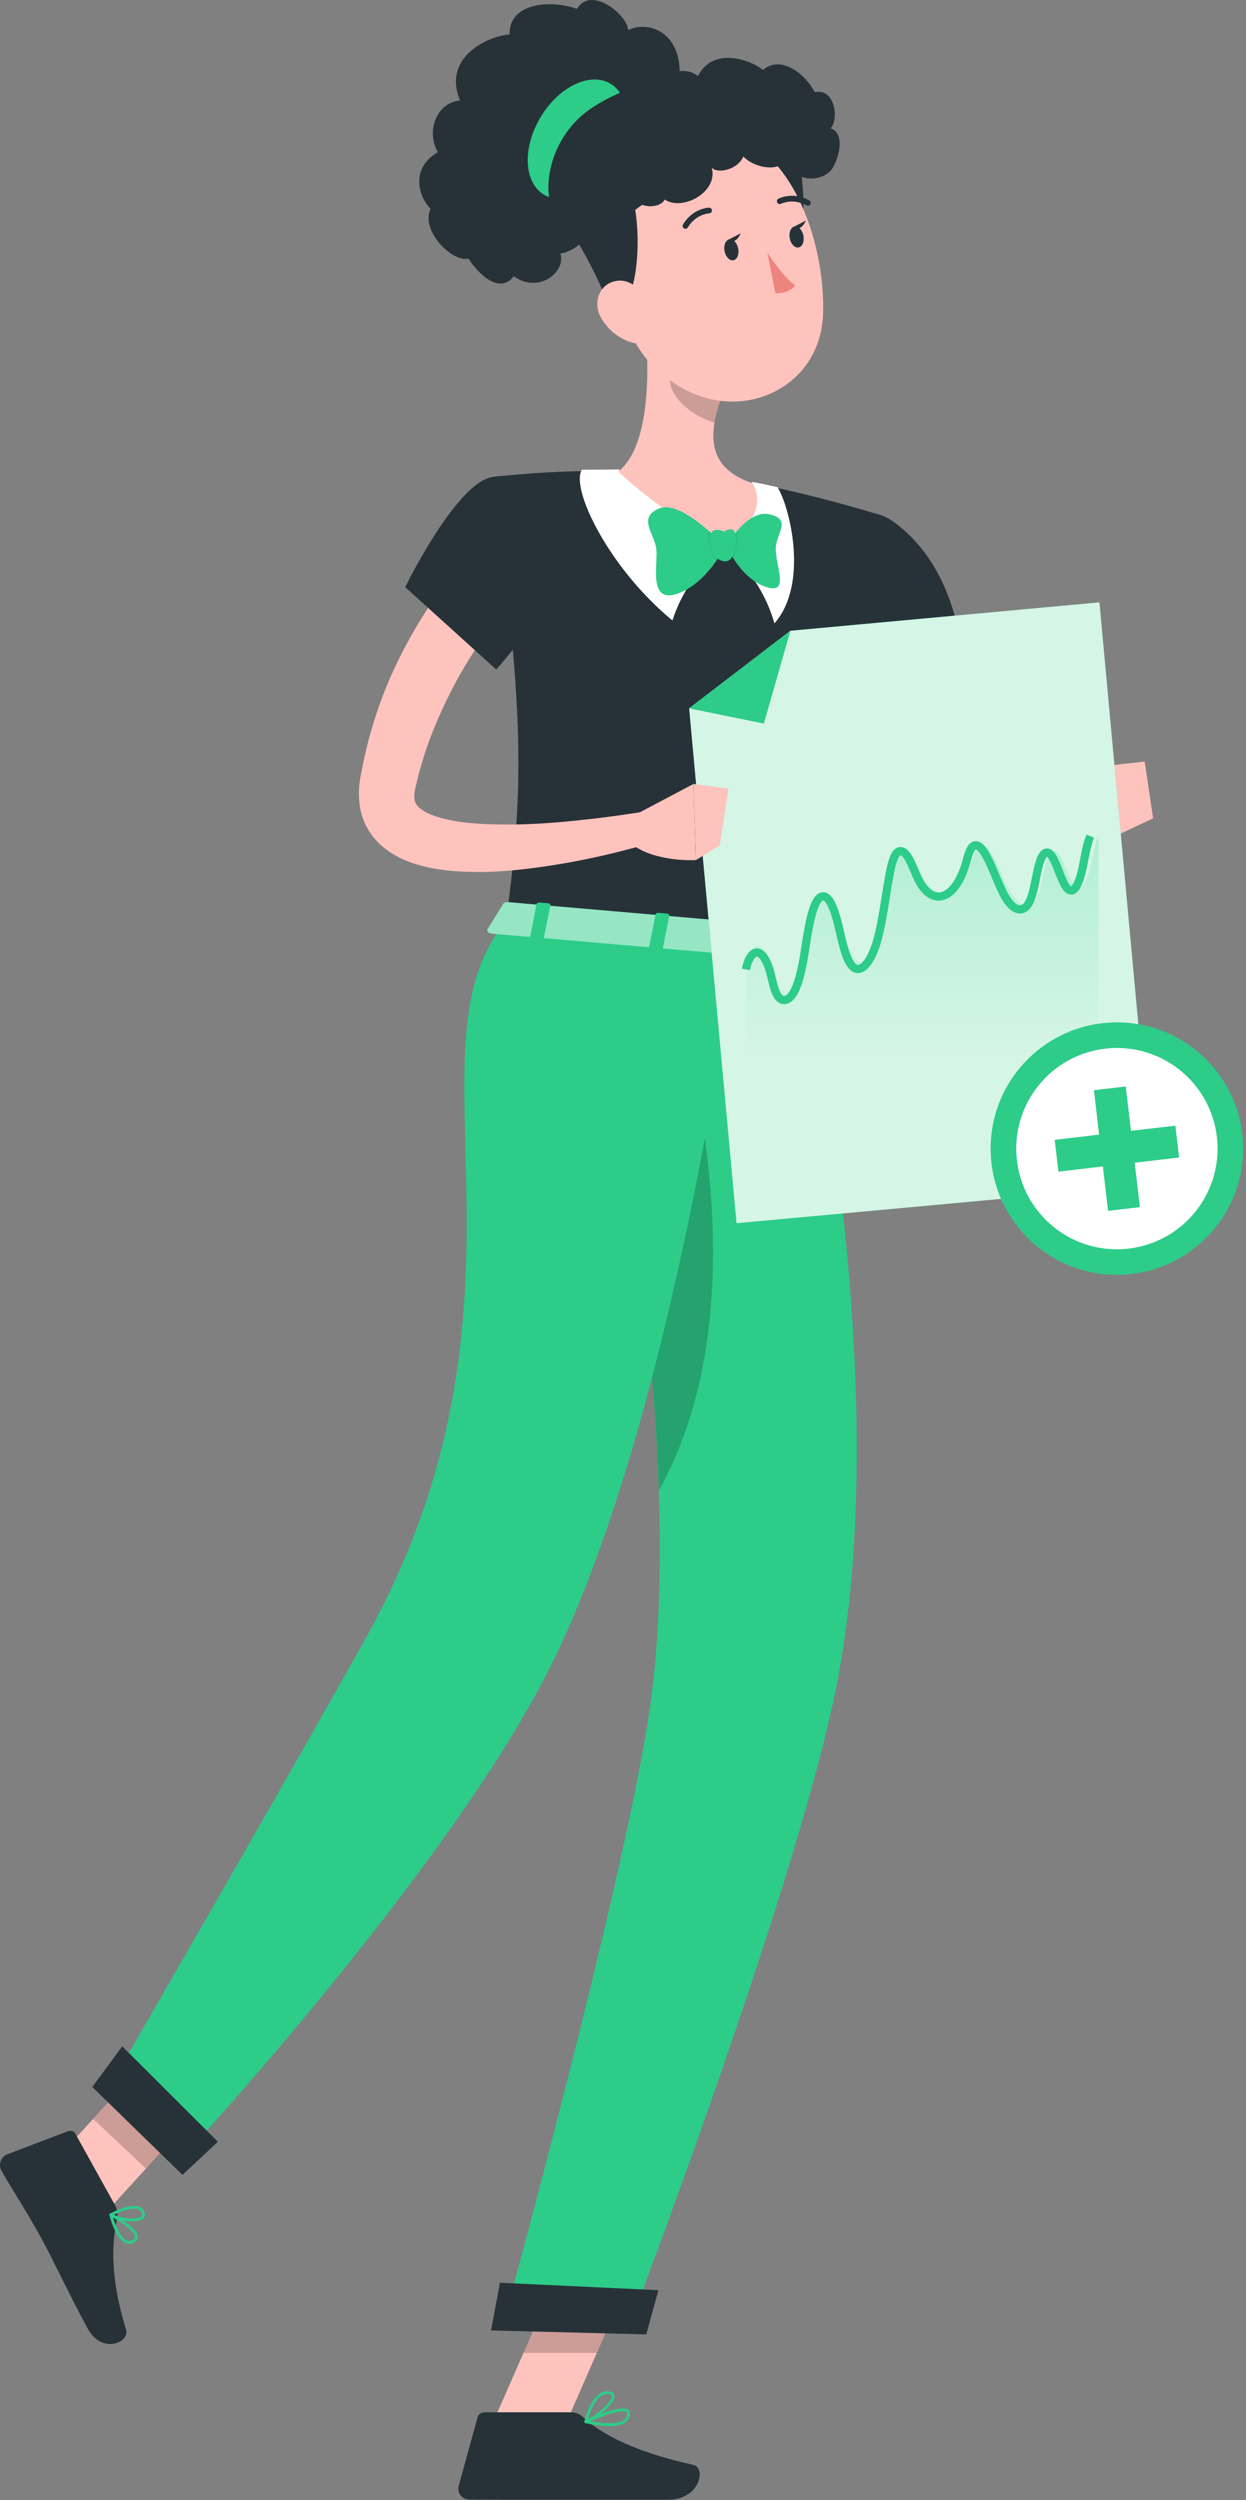 <svg width="152" height="305" viewBox="0 0 152 305" fill="none" xmlns="http://www.w3.org/2000/svg">
<rect x="0" y="0" width="152" height="305" fill="#808080" stroke="none"/>
<g clip-path="url(#clip0)">
<path d="M105.99 75.33C106.73 79.05 107.52 82.7 108.41 86.35C109.28 90 110.17 93.65 111.14 97.28L112.62 102.72L112.81 103.41C112.9 103.71 113 104.01 113.11 104.32C113.34 104.94 113.64 105.59 114.09 106.25C114.53 106.91 115.14 107.6 115.96 108.15C116.77 108.7 117.78 109.05 118.69 109.14C120.55 109.29 121.89 108.73 122.98 108.19C124.07 107.62 124.95 106.96 125.76 106.27C127.37 104.86 128.64 103.38 129.83 101.68L127.05 99.18C125.69 100.21 124.19 101.26 122.75 102.03C122.04 102.42 121.32 102.75 120.69 102.92C120.08 103.12 119.54 103.09 119.53 102.99C119.52 102.95 119.63 102.95 119.68 102.96C119.74 102.96 119.73 102.93 119.68 102.79C119.64 102.66 119.56 102.44 119.5 102.18L119.27 101.08L118.1 95.62L115.75 84.7C114.99 81.06 114.17 77.41 113.38 73.81L105.99 75.33Z" fill="#FFC3BD"/>
<path d="M109.341 63.9C117.871 70.43 117.531 82.74 117.531 82.74L102.271 86.39C102.271 86.39 97.591 74.02 99.491 69.49C101.471 64.76 104.531 60.23 109.341 63.9Z" fill="#263238"/>
<path d="M126.27 99.37L131.88 93.76L134.91 102.54C134.91 102.54 130.17 105.1 125.64 102.69L126.27 99.37Z" fill="#FFC3BD"/>
<path d="M139.64 92.9L140.67 99.83L134.9 102.54L131.87 93.76L139.64 92.9Z" fill="#FFC3BD"/>
<path d="M59.9 296.08L68.48 296.92L77.41 276.5L68.83 275.66L59.9 296.08Z" fill="#FFC3BD"/>
<path d="M4.62 265.89L11.07 271.94L24.98 256.65L18.541 250.59L4.62 265.89Z" fill="#FFC3BD"/>
<path d="M14.041 269.03L9.201 260.3C9.021 259.98 8.661 259.85 8.331 259.97L0.871 262.81C0.101 263.1 -0.239 264.1 0.181 264.82C1.921 267.83 2.911 269.2 5.041 273.04C6.351 275.4 8.901 280.82 10.711 284.08C12.481 287.27 15.841 285.72 15.381 284.21C13.311 277.4 13.701 273.6 14.281 270.6C14.391 270.06 14.301 269.5 14.041 269.03Z" fill="#263238"/>
<path d="M69.621 294.27H59.081C58.7 294.27 58.35 294.54 58.25 294.91L55.96 303.25C55.72 304.11 56.36 304.91 57.25 304.92C60.96 304.95 62.72 304.94 67.36 304.94C70.21 304.94 77.591 304.94 81.52 304.94C85.371 304.94 86.18 301.05 84.581 300.69C77.441 299.11 73.32 296.93 71.11 294.85C70.71 294.47 70.18 294.27 69.621 294.27Z" fill="#263238"/>
<path opacity="0.2" d="M77.4 276.5L72.8 287.03H63.85L68.82 275.66L77.4 276.5Z" fill="black"/>
<path opacity="0.2" d="M18.53 250.6L24.98 256.65L17.8 264.53L11.361 258.48L18.53 250.6Z" fill="black"/>
<path d="M106.76 62.64C106.76 62.64 110.62 64.34 97.68 115.54C83.42 114.31 68.68 113.03 61.74 112.43C63.61 97.85 64.41 88.83 60.01 58.21C60.01 58.21 67.68 57.22 75.45 57.52C81.52 57.75 86.5 57.99 91.77 58.93C98.72 60.17 106.76 62.64 106.76 62.64Z" fill="#263238"/>
<path d="M75.441 57.26C75.441 57.26 73.401 57.3 70.991 57.3C69.541 59.53 74.251 69.3 82.031 75.69C83.901 69.86 88.281 66.63 88.281 66.63L75.441 57.26Z" fill="white"/>
<path d="M91.761 58.8C91.761 58.8 92.671 58.93 94.841 59.43C96.291 61.66 98.741 71.19 94.471 76.05C92.811 70.05 88.281 66.64 88.281 66.64L91.761 58.8Z" fill="white"/>
<path d="M78.651 39.28C79.231 44.62 79.421 54.33 75.441 57.52C75.441 57.52 79.691 61.86 88.281 66.64C94.531 62.32 91.761 58.93 91.761 58.93C86.021 57.02 86.551 52.69 87.921 48.7L78.651 39.28Z" fill="#FFC3BD"/>
<path d="M88.432 66.66C88.432 66.66 83.162 60.92 80.442 62.02C77.722 63.12 79.822 65.09 80.062 66.93C80.302 68.78 79.002 73.7 82.652 72.42C86.302 71.15 88.432 66.66 88.432 66.66Z" fill="#2DCC89"/>
<path d="M88.641 66.55C88.641 66.55 91.131 62.15 93.821 62.73C96.511 63.32 94.911 64.86 94.671 66.52C94.361 68.65 96.611 72.72 93.361 71.57C90.201 70.45 88.641 66.55 88.641 66.55Z" fill="#2DCC89"/>
<g opacity="0.2">
<path opacity="0.2" d="M90.012 65.59C89.982 66.82 89.812 67.67 89.512 68.18C88.942 67.27 88.652 66.55 88.652 66.55C88.652 66.55 89.132 65.69 89.922 64.78C89.992 64.98 90.022 65.24 90.012 65.59Z" fill="black"/>
<path opacity="0.2" d="M86.512 64.81C87.642 65.8 88.422 66.66 88.422 66.66C88.422 66.66 88.062 67.41 87.392 68.39C86.942 68.01 86.582 67.32 86.422 66.12C86.332 65.5 86.382 65.09 86.512 64.81Z" fill="black"/>
</g>
<path d="M88.491 68.47C89.231 68.47 89.691 67.66 89.751 65.72C89.801 63.79 88.321 64.86 88.321 64.86C88.321 64.86 86.341 63.83 86.681 66.18C86.941 68 87.731 68.46 88.491 68.47Z" fill="#2DCC89"/>
<path opacity="0.2" d="M82.43 43.12L87.92 48.69C87.59 49.63 87.32 50.6 87.17 51.54C84.96 51.02 81.76 48.73 81.73 46.36C81.71 45.19 82.2 43.65 82.43 43.12Z" fill="black"/>
<path d="M87.14 21.23C87.14 21.23 93.12 29.54 94.11 33.27C98.19 35.64 99.02 23.94 96.85 16.71C90.15 20.9 87.14 21.23 87.14 21.23Z" fill="#263238"/>
<path d="M73.95 30.93C76.18 39.46 76.94 43.12 82.17 46.69C90.04 52.07 100.03 47.47 100.4 38.44C100.73 30.32 97.03 17.73 87.9 15.96C78.91 14.21 71.72 22.4 73.95 30.93Z" fill="#FFC3BD"/>
<path d="M69.31 27.53C69.31 27.53 73.6 34.47 74.17 37.49C77.28 39.61 78.59 30.35 77.28 24.48C75.86 19.31 69.31 27.53 69.31 27.53Z" fill="#263238"/>
<path d="M71.021 22.69C72.261 23.63 73.571 20.16 72.331 17.5C74.701 17.65 77.551 16.24 76.951 13.95C81.621 15.51 83.351 10.76 82.811 7.48C82.161 3.51 78.681 2.63 76.631 3.68C76.591 1.89 72.111 -1.84 70.391 1.08C67.201 -0.05 62.061 0.3 62.161 4.22C60.051 4.29 53.831 6.67 56.121 12.27C53.371 12.43 51.891 15.93 53.411 18.56C49.891 20.62 51.191 24.21 52.531 25.46C51.261 28.1 55.121 32.02 57.161 31.55C58.721 33.95 61.111 35.74 62.681 33.7C65.721 35.91 69.121 33.11 68.351 30.94C71.811 30.39 75.281 24.71 71.021 22.69Z" fill="#263238"/>
<path d="M65.941 14.3C63.701 18.04 63.891 22.27 66.361 23.75C68.831 25.23 72.651 23.4 74.891 19.66C77.131 15.92 76.941 11.69 74.471 10.21C72.001 8.73 68.181 10.56 65.941 14.3Z" fill="#2DCC89"/>
<path d="M86.741 20.19C86.881 21.26 89.831 20.99 90.681 19.1C91.901 20.38 94.771 21.04 95.751 19.65C97.411 22.77 100.731 21.95 101.601 20.45C102.471 18.95 103.031 16.19 101.311 15.65C102.311 14.78 102.011 10.74 99.391 11.24C98.291 9.08 95.271 6.63 93.081 8.54C91.891 7.5 87.101 5.46 85.141 9.28C83.541 7.96 80.721 8.86 80.041 10.88C76.921 10.07 75.581 12.43 75.591 13.7C73.381 14.3 73.231 18.12 74.621 18.94C74.101 20.87 74.371 22.94 76.411 22.77C76.801 25.36 80.281 25.77 81.101 24.35C83.301 25.83 87.911 23.31 86.741 20.19Z" fill="#263238"/>
<path d="M92 12.84C89.47 9.34 80.24 7.88 72.25 13.13C65.05 17.86 65.52 28.84 71.24 28.26C76.96 27.68 82.63 20.96 82.63 20.96L92 12.84Z" fill="#263238"/>
<path d="M73.25 38.63C74.09 40.25 75.6 41.34 77.04 41.77C79.2 42.42 80.33 40.5 79.77 38.43C79.26 36.57 77.53 33.99 75.34 34.25C73.17 34.5 72.29 36.78 73.25 38.63Z" fill="#FFC3BD"/>
<path d="M97.681 115.54C97.681 115.54 109.841 169.34 101.721 207.26C96.281 232.66 76.671 283.98 76.671 283.98L61.341 283.59C61.341 283.59 76.181 229.74 79.251 208.56C84.501 172.33 71.351 113.27 71.351 113.27L97.681 115.54Z" fill="#2DCC89"/>
<path opacity="0.2" d="M83.661 126.4L75.991 138.49C77.941 151.03 79.881 166.71 80.381 181.8C91.161 162.5 86.051 136.62 83.661 126.4Z" fill="black"/>
<path d="M78.84 284.77L59.9 284.29L60.99 278.47L80.32 279.38L78.84 284.77Z" fill="#263238"/>
<path d="M89.82 114.96C89.82 114.96 82.69 172.01 67.22 203.16C54.73 228.32 21.4 264.13 21.4 264.13L12.88 255.35C12.88 255.35 35.39 216.43 44.68 199.72C67.44 158.74 48.84 127.47 61.74 112.43L89.82 114.96Z" fill="#2DCC89"/>
<path d="M22.26 265.31L11.26 254.59L14.91 249.63L26.58 261.27L22.26 265.31Z" fill="#263238"/>
<path d="M61.381 110.27L59.481 113.35C59.331 113.59 59.611 113.87 60.021 113.9L97.721 117.16C98.041 117.19 98.331 117.05 98.361 116.85L98.961 113.66C99.001 113.44 98.741 113.23 98.381 113.2L61.981 110.05C61.721 110.03 61.481 110.12 61.381 110.27Z" fill="#2DCC89"/>
<path opacity="0.5" d="M61.381 110.27L59.481 113.35C59.331 113.59 59.611 113.87 60.021 113.9L97.721 117.16C98.041 117.19 98.331 117.05 98.361 116.85L98.961 113.66C99.001 113.44 98.741 113.23 98.381 113.2L61.981 110.05C61.721 110.03 61.481 110.12 61.381 110.27Z" fill="white"/>
<path d="M65.921 114.76L64.951 114.68C64.761 114.66 64.621 114.55 64.641 114.43L65.461 110.29C65.481 110.17 65.661 110.08 65.861 110.1L66.831 110.18C67.021 110.2 67.161 110.31 67.141 110.43L66.321 114.57C66.291 114.7 66.111 114.78 65.921 114.76Z" fill="#2DCC89"/>
<path d="M94.95 117.27L93.98 117.19C93.79 117.17 93.65 117.06 93.67 116.94L94.49 112.8C94.51 112.68 94.69 112.59 94.89 112.61L95.86 112.69C96.05 112.71 96.19 112.82 96.17 112.94L95.35 117.08C95.32 117.21 95.14 117.29 94.95 117.27Z" fill="#2DCC89"/>
<path d="M80.43 116.02L79.46 115.94C79.27 115.92 79.13 115.81 79.15 115.69L79.97 111.55C79.99 111.43 80.17 111.34 80.37 111.36L81.34 111.44C81.53 111.46 81.67 111.57 81.65 111.69L80.83 115.83C80.81 115.95 80.63 116.04 80.43 116.02Z" fill="#2DCC89"/>
<path d="M88.39 30.64C88.53 31.34 89.01 31.84 89.47 31.75C89.93 31.66 90.19 31.02 90.05 30.31C89.91 29.61 89.43 29.11 88.97 29.2C88.51 29.29 88.25 29.94 88.39 30.64Z" fill="#263238"/>
<path d="M96.341 29.075C96.203 28.371 96.464 27.726 96.924 27.636C97.385 27.545 97.871 28.043 98.009 28.747C98.147 29.452 97.886 30.096 97.426 30.187C96.965 30.277 96.48 29.78 96.341 29.075Z" fill="#263238"/>
<path d="M96.73 27.72L98.32 26.9C98.32 26.9 97.71 28.39 96.73 27.72Z" fill="#263238"/>
<path d="M93.61 30.83C93.61 30.83 95.4 33.62 97 34.82C96.24 35.87 94.59 35.78 94.59 35.78L93.61 30.83Z" fill="#ED847E"/>
<path d="M83.621 27.91C83.561 27.91 83.501 27.89 83.441 27.86C83.271 27.76 83.221 27.55 83.321 27.38C84.501 25.42 86.411 25.33 86.491 25.33C86.691 25.34 86.841 25.47 86.851 25.67C86.861 25.86 86.711 26.02 86.511 26.03C86.441 26.03 84.901 26.12 83.911 27.74C83.851 27.85 83.741 27.91 83.621 27.91Z" fill="#263238"/>
<path d="M98.552 25.1C98.492 25.1 98.432 25.09 98.382 25.06C96.712 24.13 95.292 24.85 95.282 24.86C95.112 24.95 94.902 24.88 94.812 24.71C94.722 24.54 94.792 24.33 94.962 24.24C95.032 24.2 96.732 23.33 98.732 24.45C98.902 24.54 98.962 24.76 98.862 24.93C98.792 25.03 98.672 25.1 98.552 25.1Z" fill="#263238"/>
<path d="M58.48 66.38C57.8 67.04 57.33 67.55 56.8 68.15C56.29 68.73 55.8 69.32 55.32 69.91C54.36 71.1 53.46 72.32 52.61 73.57C50.93 76.09 49.42 78.73 48.14 81.48C46.84 84.22 45.83 87.11 45.02 90.05C44.64 91.53 44.29 93.01 44.03 94.52C43.68 96.1 43.55 98.67 44.71 100.84C45.27 101.93 46.09 102.83 46.95 103.5C47.81 104.17 48.7 104.64 49.56 105C51.29 105.7 52.94 106 54.53 106.18C57.71 106.51 60.71 106.39 63.66 106.06C69.55 105.39 75.17 104.15 80.76 102.43L79.85 98.8C77.13 99.25 74.33 99.67 71.56 99.96C68.79 100.28 66.02 100.51 63.29 100.57C60.57 100.61 57.85 100.57 55.39 100.14C54.17 99.92 53.01 99.6 52.13 99.17C51.23 98.73 50.77 98.22 50.66 97.86C50.59 97.67 50.54 97.46 50.54 97.14C50.54 96.98 50.56 96.8 50.58 96.6C50.62 96.39 50.64 96.21 50.74 95.85C51.02 94.56 51.39 93.29 51.78 92.04C52.59 89.52 53.64 87.09 54.82 84.72C56 82.34 57.38 80.06 58.9 77.88C59.65 76.78 60.44 75.71 61.26 74.68C61.67 74.16 62.09 73.66 62.52 73.17C62.92 72.69 63.41 72.15 63.74 71.81L58.48 66.38Z" fill="#FFC3BD"/>
<path d="M77.571 99.35L84.581 95.64L84.891 104.92C84.891 104.92 79.941 105.23 77.031 102.95L77.571 99.35Z" fill="#FFC3BD"/>
<path d="M89.85 149.22L84.07 86.41L96.42 76.95L134.12 73.48L140.67 144.54L89.85 149.22Z" fill="#2DCC89"/>
<path opacity="0.8" d="M89.85 149.22L84.07 86.41L96.42 76.95L134.12 73.48L140.67 144.54L89.85 149.22Z" fill="white"/>
<path d="M84.07 86.41L96.42 76.95L93.18 88.27L84.07 86.41Z" fill="#2DCC89"/>
<path d="M136.25 155.52C127.745 155.52 120.85 148.625 120.85 140.12C120.85 131.615 127.745 124.72 136.25 124.72C144.756 124.72 151.65 131.615 151.65 140.12C151.65 148.625 144.756 155.52 136.25 155.52Z" fill="#2DCC89"/>
<path d="M128.639 149.758C123.317 145.553 122.411 137.831 126.615 132.509C130.82 127.187 138.542 126.281 143.864 130.485C149.186 134.689 150.092 142.412 145.888 147.734C141.683 153.056 133.961 153.962 128.639 149.758Z" fill="white"/>
<path d="M128.66 139.05L134.08 138.41L133.45 132.99L137.33 132.54L137.97 137.95L143.38 137.32L143.84 141.2L138.42 141.84L139.06 147.26L135.17 147.71L134.54 142.29L129.12 142.93L128.66 139.05Z" fill="#2DCC89"/>
<path opacity="0.25" d="M91.093 117.372C91.346 116.039 92.001 115.288 92.608 115.431C93.214 115.575 93.761 116.49 94.118 117.685C94.346 118.456 94.509 119.351 94.8 119.991C95.423 121.363 96.462 121.082 97.137 119.861C97.812 118.639 98.198 116.718 98.505 114.824C98.93 112.211 99.528 108.977 100.698 108.938C101.533 108.905 102.183 110.636 102.621 112.335C103.059 114.033 103.464 115.974 104.213 116.856C105.298 118.143 106.645 116.562 107.382 114.262C108.119 111.962 108.451 109.075 108.979 106.455C109.188 105.423 109.46 104.358 109.901 103.927C110.38 103.457 110.937 103.862 111.37 104.554C111.802 105.24 112.148 106.188 112.556 106.958C114.305 110.257 117.156 109.382 118.505 105.136C118.706 104.502 118.886 103.797 119.172 103.391C119.678 102.679 120.328 103.182 120.826 103.927C121.786 105.358 122.501 107.572 123.442 109.068C124.384 110.564 125.76 111.152 126.571 109.264C127.281 107.612 127.439 104.378 128.41 103.934C129.68 103.352 130.382 108.428 131.674 108.271C132.281 108.2 132.743 106.952 133.04 105.678C133.336 104.404 133.551 102.973 134 102V129H91L91.093 117.372Z" fill="url(#paint0_linear)"/>
<path d="M91 118.262C91.248 116.852 91.889 116.058 92.483 116.21C93.077 116.362 93.612 117.329 93.961 118.594C94.185 119.41 94.344 120.356 94.629 121.034C95.239 122.485 96.256 122.188 96.917 120.896C97.577 119.603 97.955 117.571 98.256 115.567C98.671 112.802 99.257 109.381 100.402 109.34C101.22 109.305 101.856 111.137 102.285 112.934C102.714 114.731 103.11 116.783 103.843 117.716C104.905 119.078 106.223 117.405 106.945 114.973C107.666 112.54 107.991 109.485 108.508 106.714C108.713 105.622 108.979 104.495 109.41 104.039C109.879 103.541 110.425 103.97 110.848 104.702C111.272 105.428 111.61 106.43 112.009 107.246C113.721 110.736 116.512 109.81 117.833 105.317C118.03 104.647 118.206 103.901 118.485 103.472C118.98 102.719 119.617 103.251 120.104 104.039C121.044 105.552 121.744 107.895 122.666 109.478C123.587 111.061 124.934 111.683 125.728 109.685C126.423 107.937 126.577 104.516 127.528 104.046C128.772 103.431 129.459 108.801 130.723 108.635C131.317 108.559 131.77 107.239 132.06 105.891C132.35 104.543 132.561 103.03 133 102" stroke="#2DCC89" stroke-miterlimit="10"/>
<path d="M88.861 96.19L87.801 103.13L84.901 104.92L84.581 95.64L88.861 96.19Z" fill="#FFC3BD"/>
<path d="M60.01 58.2C55.6 58.98 49.43 71.62 49.43 71.62L60.53 81.67C60.53 81.67 69.36 72.03 68.89 66.29C68.5 61.42 65.62 57.21 60.01 58.2Z" fill="#263238"/>
<path d="M15.741 273.73C15.631 273.73 15.511 273.71 15.401 273.67C14.351 273.31 13.651 271.36 13.341 270.23C13.321 270.16 13.341 270.09 13.401 270.05C13.451 270.01 13.531 270 13.591 270.03C13.911 270.2 16.731 271.7 16.821 272.82C16.831 272.99 16.791 273.24 16.521 273.44C16.261 273.63 16.001 273.73 15.741 273.73ZM13.791 270.54C14.281 272.1 14.911 273.13 15.511 273.34C15.771 273.43 16.031 273.37 16.301 273.16C16.461 273.04 16.471 272.92 16.461 272.85C16.411 272.16 14.761 271.09 13.791 270.54Z" fill="#2DCC89"/>
<path d="M16.182 270.98C15.182 270.98 13.952 270.66 13.422 270.33C13.372 270.3 13.342 270.24 13.342 270.18C13.342 270.12 13.382 270.06 13.432 270.03C13.522 269.98 15.752 268.75 16.952 269.18C17.262 269.29 17.482 269.5 17.612 269.8C17.802 270.27 17.592 270.54 17.452 270.66C17.172 270.89 16.712 270.98 16.182 270.98ZM13.892 270.18C14.842 270.59 16.692 270.84 17.222 270.4C17.312 270.33 17.392 270.21 17.282 269.93C17.202 269.72 17.052 269.58 16.832 269.51C16.012 269.22 14.522 269.87 13.892 270.18Z" fill="#2DCC89"/>
<path d="M74.3 295.97C73.29 295.97 72.19 295.77 71.42 295.6C71.35 295.58 71.29 295.52 71.28 295.45C71.27 295.38 71.31 295.3 71.38 295.27C71.81 295.07 75.64 293.3 76.6 293.95C76.72 294.03 76.87 294.19 76.85 294.49C76.83 294.9 76.65 295.23 76.33 295.48C75.85 295.85 75.1 295.97 74.3 295.97ZM72.02 295.37C73.16 295.58 75.25 295.86 76.12 295.21C76.36 295.03 76.48 294.79 76.5 294.48C76.51 294.34 76.45 294.28 76.4 294.25C75.87 293.88 73.61 294.67 72.02 295.37Z" fill="#2DCC89"/>
<path d="M71.46 295.61C71.42 295.61 71.38 295.6 71.35 295.57C71.3 295.53 71.28 295.46 71.29 295.4C71.33 295.24 72.19 291.47 74.27 291.71C74.79 291.77 74.93 292.03 74.96 292.24C75.09 293.2 72.68 295.14 71.53 295.61C71.5 295.61 71.48 295.61 71.46 295.61ZM74.08 292.05C72.75 292.05 71.98 294.24 71.73 295.12C72.98 294.47 74.7 292.9 74.62 292.28C74.61 292.23 74.6 292.1 74.24 292.05C74.17 292.05 74.12 292.05 74.08 292.05Z" fill="#2DCC89"/>
<path d="M88.781 29.28L90.371 28.46C90.371 28.46 89.761 29.95 88.781 29.28Z" fill="#263238"/>
</g>
<defs>
<linearGradient id="paint0_linear" x1="112.5" y1="102" x2="112.5" y2="129" gradientUnits="userSpaceOnUse">
<stop stop-color="#49DA9D"/>
<stop offset="1" stop-color="#49DA9D" stop-opacity="0"/>
</linearGradient>
<clipPath id="clip0">
<rect width="151.65" height="304.94" fill="white" transform="matrix(-1 0 0 1 151.65 0)"/>
</clipPath>
</defs>
</svg>
